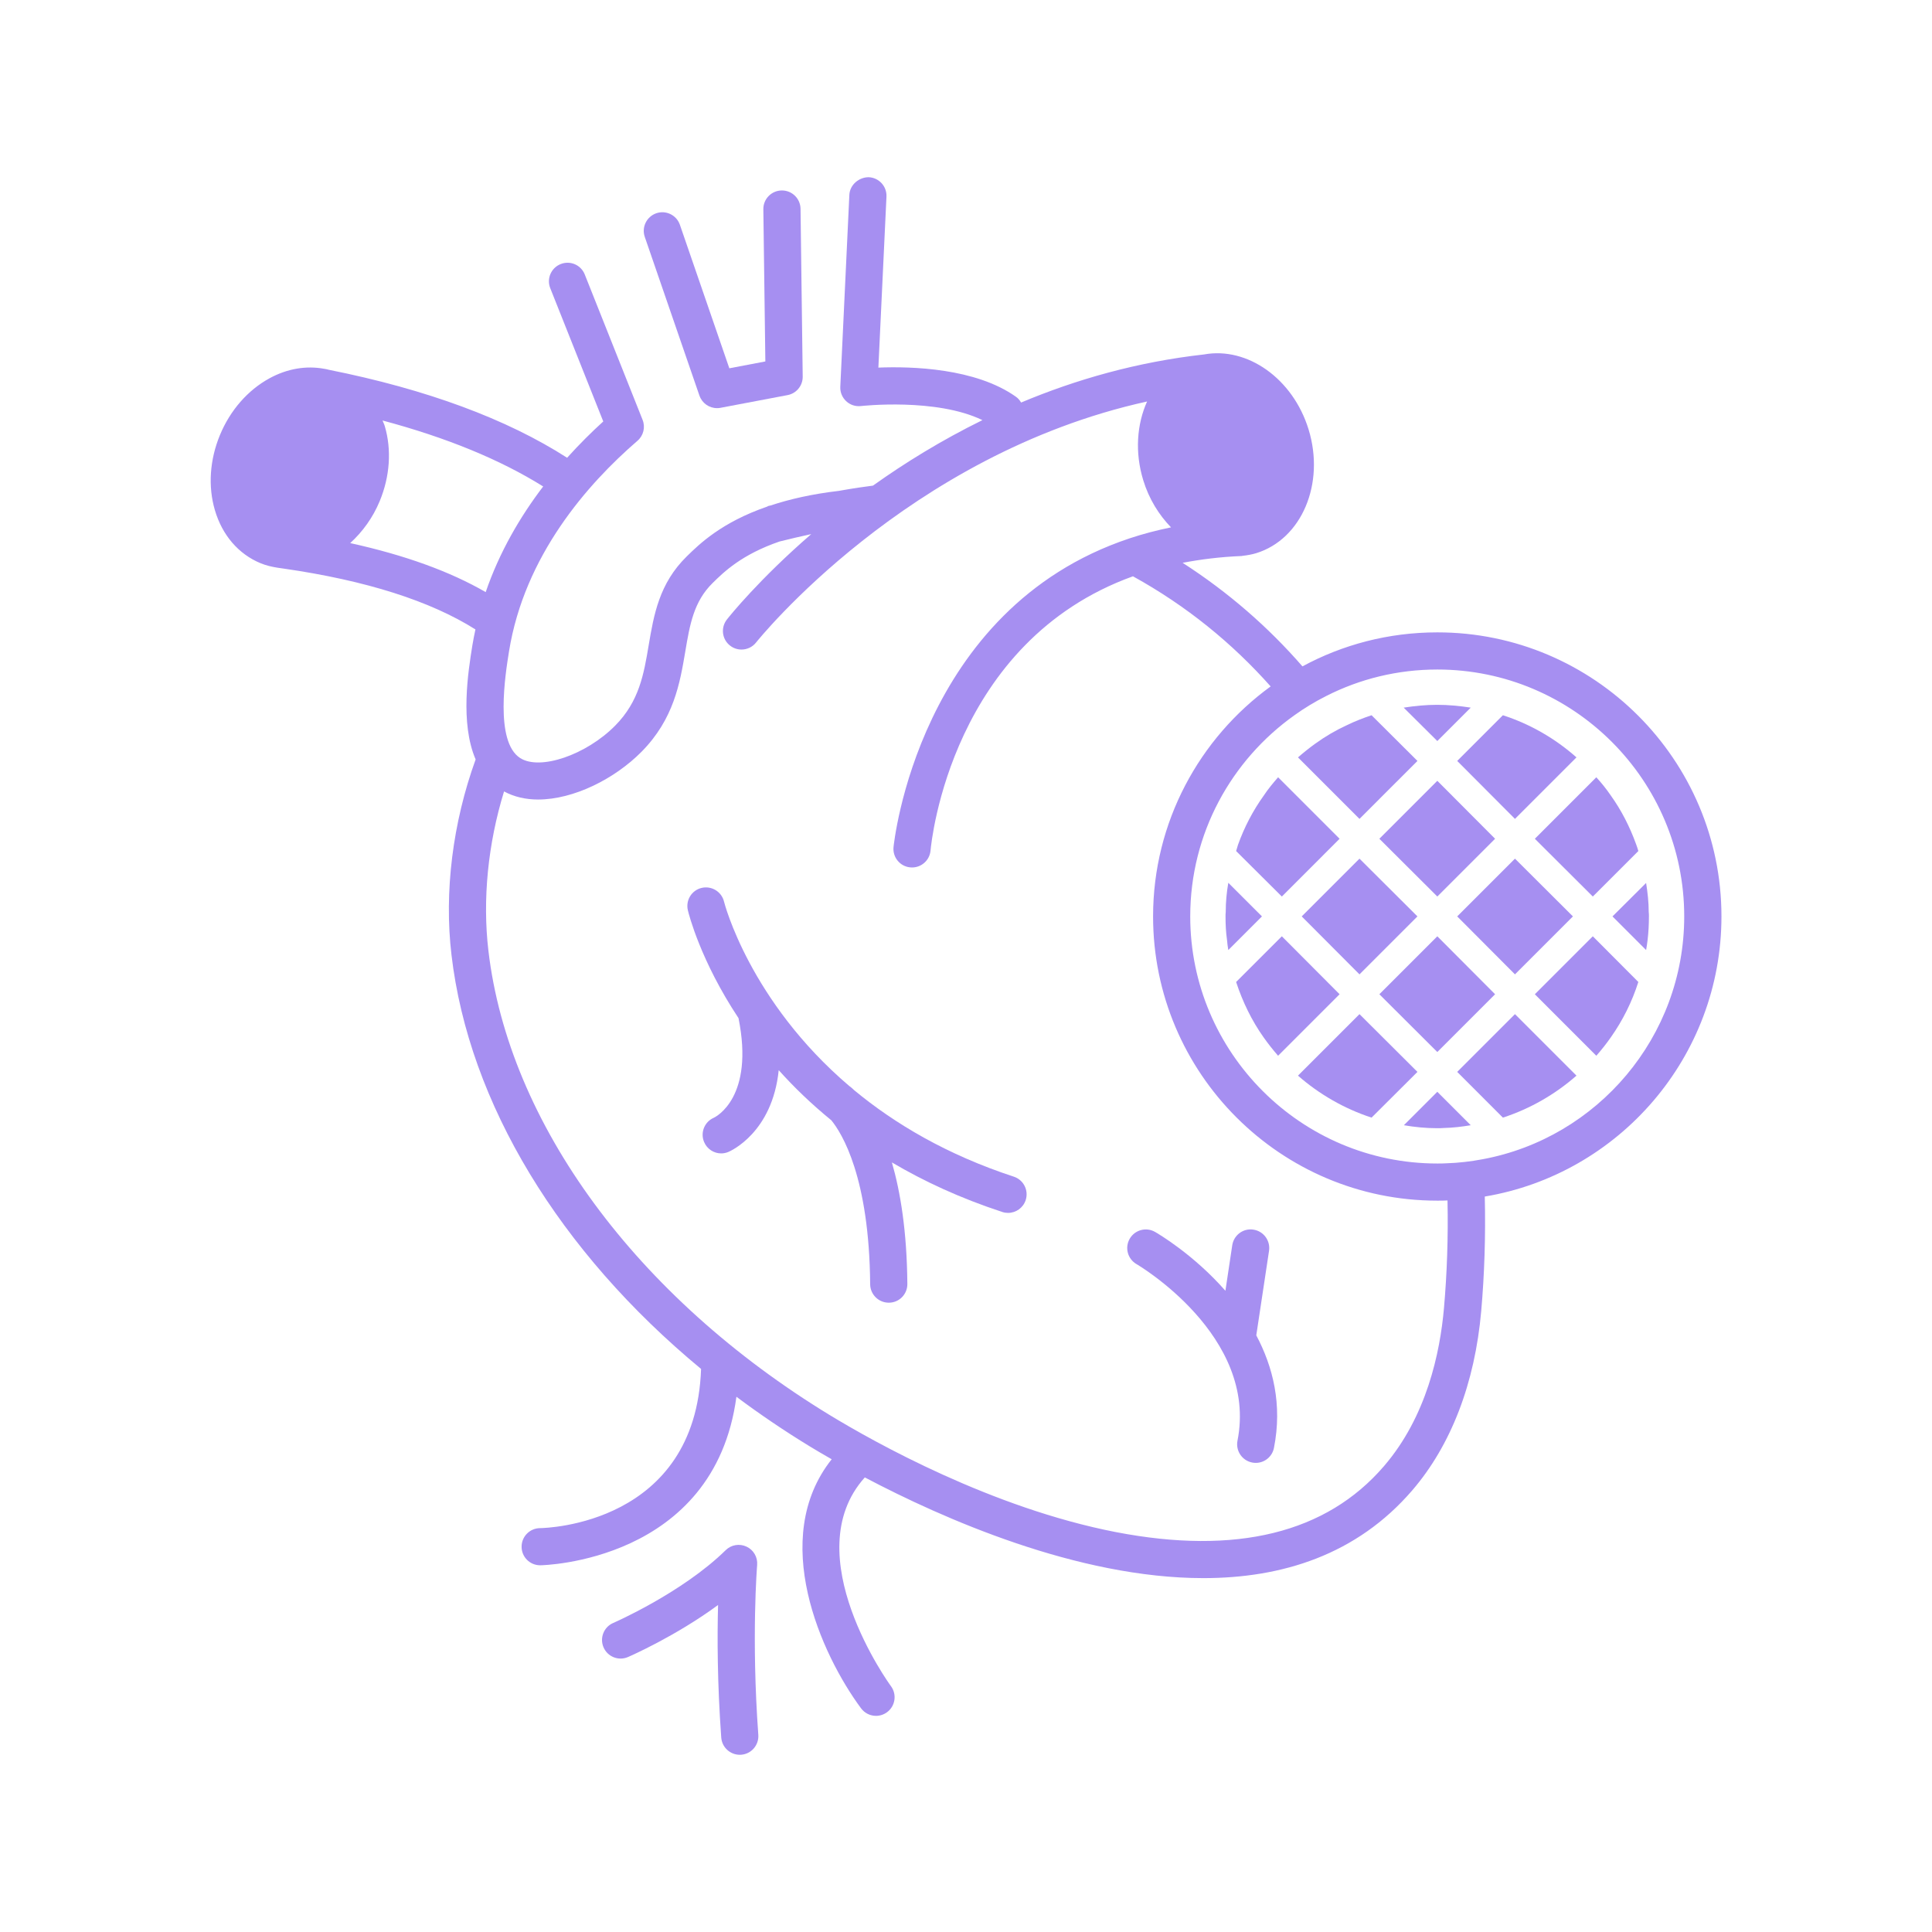 <svg width="48" height="48" viewBox="0 0 48 48" fill="none" xmlns="http://www.w3.org/2000/svg">
<path d="M25.188 29.234C23.524 28.689 22.229 27.918 21.226 27.089C21.173 27.037 21.133 27.005 21.114 26.991C21.112 26.989 21.109 26.989 21.106 26.987C18.623 24.875 17.996 22.435 17.988 22.4C17.928 22.153 17.679 22.001 17.431 22.06C17.183 22.119 17.031 22.368 17.09 22.616C17.114 22.717 17.406 23.873 18.348 25.295C18.745 27.259 17.79 27.744 17.735 27.77C17.504 27.87 17.395 28.137 17.492 28.37C17.565 28.548 17.737 28.656 17.918 28.656C17.977 28.656 18.037 28.644 18.095 28.62C18.151 28.597 19.189 28.14 19.347 26.588C19.721 27.006 20.155 27.426 20.654 27.833C20.917 28.155 21.597 29.244 21.619 31.908C21.622 32.161 21.828 32.365 22.081 32.365H22.085C22.34 32.364 22.545 32.155 22.543 31.9C22.532 30.584 22.369 29.607 22.159 28.88C22.95 29.347 23.857 29.769 24.901 30.111C24.948 30.127 24.997 30.134 25.044 30.134C25.239 30.134 25.419 30.011 25.483 29.816C25.562 29.574 25.43 29.313 25.188 29.234Z" fill="#A68FF1"/>
<path d="M17.378 9.829C17.443 10.018 17.62 10.14 17.814 10.14C17.843 10.14 17.872 10.138 17.901 10.132L19.568 9.816C19.788 9.774 19.946 9.58 19.943 9.356L19.889 5.187C19.885 4.932 19.677 4.729 19.421 4.732C19.166 4.735 18.962 4.944 18.965 5.199L19.015 8.98L18.12 9.15L16.892 5.585C16.809 5.343 16.545 5.216 16.306 5.298C16.065 5.382 15.936 5.644 16.019 5.885L17.377 9.828L17.378 9.829Z" fill="#A68FF1"/>
<path d="M31.529 31.075C31.566 30.823 31.393 30.587 31.14 30.55C30.889 30.51 30.654 30.685 30.615 30.937L30.445 32.069C29.651 31.164 28.769 30.648 28.696 30.606C28.476 30.48 28.194 30.556 28.067 30.777C27.94 30.998 28.016 31.279 28.237 31.407C28.267 31.424 31.261 33.185 30.745 35.794C30.696 36.044 30.859 36.287 31.109 36.336C31.139 36.342 31.169 36.345 31.199 36.345C31.415 36.345 31.608 36.193 31.651 35.973C31.864 34.895 31.626 33.957 31.212 33.176L31.529 31.075Z" fill="#A68FF1"/>
<path d="M35.71 15.711C34.496 15.711 33.356 16.016 32.359 16.556C31.512 15.582 30.519 14.715 29.382 13.983C29.838 13.896 30.323 13.835 30.848 13.814C30.855 13.814 30.861 13.81 30.868 13.81C30.982 13.797 31.096 13.778 31.209 13.744C32.342 13.395 32.925 12.016 32.511 10.668C32.122 9.403 30.988 8.61 29.915 8.806C28.244 8.993 26.723 9.432 25.369 10.001C25.337 9.945 25.295 9.895 25.239 9.856C24.234 9.145 22.653 9.1 21.823 9.133L22.024 4.886C22.036 4.631 21.84 4.415 21.585 4.403C21.346 4.4 21.114 4.587 21.102 4.842L20.877 9.608C20.87 9.744 20.924 9.875 21.023 9.967C21.122 10.06 21.254 10.104 21.392 10.088C21.412 10.086 23.26 9.881 24.408 10.438C23.389 10.939 22.479 11.501 21.689 12.065C21.5 12.089 21.213 12.129 20.85 12.194L20.846 12.195C20.171 12.274 19.614 12.403 19.15 12.557C19.131 12.561 19.111 12.565 19.092 12.57C19.079 12.573 19.069 12.583 19.056 12.588C17.925 12.979 17.375 13.517 17.062 13.824C16.376 14.496 16.244 15.277 16.116 16.032C15.996 16.747 15.882 17.423 15.284 18.028C14.562 18.758 13.414 19.149 12.923 18.833C12.285 18.424 12.557 16.74 12.646 16.186C13.029 13.805 14.594 12.025 15.838 10.951C15.987 10.823 16.038 10.614 15.965 10.431L14.528 6.819C14.434 6.582 14.168 6.466 13.929 6.561C13.692 6.655 13.576 6.924 13.671 7.16L14.988 10.471C14.695 10.737 14.391 11.039 14.09 11.373C12.591 10.411 10.606 9.674 8.169 9.187C8.126 9.174 8.093 9.169 8.057 9.163C7.611 9.08 7.139 9.156 6.693 9.4C6.156 9.694 5.719 10.194 5.465 10.807C5.21 11.422 5.166 12.084 5.338 12.672C5.521 13.296 5.923 13.764 6.471 13.992C6.611 14.05 6.756 14.083 6.903 14.106L7.051 14.127C9.1 14.423 10.695 14.933 11.812 15.638C11.784 15.77 11.757 15.903 11.735 16.039C11.633 16.677 11.426 17.959 11.817 18.868C11.249 20.436 11.031 22.156 11.217 23.724C11.65 27.417 13.907 31.106 17.418 34.011C17.283 37.868 13.577 37.964 13.417 37.966C13.162 37.968 12.957 38.176 12.959 38.431C12.96 38.684 13.166 38.889 13.42 38.889H13.424C13.47 38.889 17.748 38.81 18.296 34.702C18.88 35.138 19.493 35.554 20.135 35.945C20.268 36.026 20.45 36.133 20.663 36.255C19.099 38.225 20.401 41.105 21.393 42.443C21.484 42.565 21.623 42.63 21.764 42.63C21.86 42.63 21.956 42.6 22.039 42.539C22.244 42.387 22.287 42.098 22.136 41.893C22.11 41.86 19.76 38.625 21.486 36.706C23.422 37.727 26.766 39.208 29.897 39.208C31.844 39.208 33.704 38.636 35.089 37.025C36.049 35.908 36.644 34.367 36.801 32.567C36.88 31.662 36.912 30.711 36.889 29.728C40.221 29.17 42.769 26.262 42.769 22.768C42.769 18.877 39.603 15.711 35.712 15.711H35.71ZM8.701 13.493C9.008 13.212 9.264 12.861 9.433 12.452C9.688 11.838 9.733 11.176 9.56 10.588C9.546 10.537 9.521 10.495 9.504 10.447C11.093 10.871 12.429 11.42 13.495 12.086C12.925 12.834 12.41 13.711 12.067 14.711C11.179 14.197 10.055 13.791 8.701 13.493ZM35.876 32.488C35.779 33.61 35.442 35.197 34.385 36.425C32.954 38.091 30.711 38.641 27.721 38.064C24.633 37.464 21.721 35.83 20.613 35.156C15.808 32.225 12.637 27.91 12.134 23.617C11.985 22.345 12.123 20.962 12.523 19.663C12.775 19.799 13.062 19.864 13.368 19.864C14.252 19.864 15.271 19.352 15.939 18.677C16.742 17.864 16.893 16.973 17.026 16.185C17.138 15.52 17.235 14.945 17.707 14.483C17.984 14.21 18.427 13.777 19.366 13.454C19.626 13.389 19.889 13.327 20.155 13.27C18.863 14.389 18.133 15.298 18.06 15.391C17.902 15.592 17.936 15.882 18.137 16.039C18.222 16.106 18.322 16.138 18.422 16.138C18.558 16.138 18.694 16.078 18.785 15.962C18.825 15.912 22.533 11.287 28.499 9.975C28.245 10.54 28.191 11.239 28.404 11.932C28.546 12.396 28.792 12.791 29.094 13.102C28.735 13.176 28.393 13.266 28.071 13.373L28.059 13.377C22.803 15.131 22.206 20.982 22.199 21.049C22.176 21.303 22.363 21.528 22.617 21.55C22.631 21.551 22.645 21.552 22.659 21.552C22.896 21.552 23.097 21.372 23.119 21.132C23.14 20.887 23.648 15.94 28.148 14.318C29.481 15.053 30.617 15.983 31.569 17.054C29.802 18.337 28.648 20.424 28.648 22.768C28.648 26.664 31.814 29.83 35.709 29.83C35.797 29.83 35.88 29.83 35.963 29.825C35.982 30.744 35.95 31.639 35.876 32.488ZM36.84 28.8C36.545 28.856 36.24 28.893 35.927 28.902C35.858 28.907 35.784 28.907 35.71 28.907C32.327 28.907 29.571 26.151 29.571 22.768C29.571 20.705 30.596 18.882 32.16 17.77C32.41 17.59 32.678 17.428 32.954 17.29C33.781 16.87 34.718 16.634 35.71 16.634C39.093 16.634 41.844 19.385 41.844 22.768C41.844 25.764 39.684 28.27 36.84 28.8Z" fill="#A68FF1"/>
<path d="M39.573 22.274L40.704 21.144C40.685 21.084 40.671 21.028 40.648 20.973C40.491 20.539 40.284 20.133 40.02 19.764C39.91 19.602 39.79 19.454 39.66 19.311L38.133 20.839L39.573 22.274Z" fill="#A68FF1"/>
<path d="M34.459 19.662L35.216 18.905L34.076 17.77C33.868 17.839 33.67 17.917 33.476 18.01C33.194 18.139 32.926 18.296 32.677 18.476C32.53 18.582 32.386 18.697 32.248 18.817L33.776 20.345L34.459 19.662Z" fill="#A68FF1"/>
<path d="M30.517 21.933C30.476 22.168 30.453 22.408 30.453 22.657C30.448 22.694 30.448 22.731 30.448 22.768C30.448 22.967 30.457 23.16 30.485 23.354C30.49 23.437 30.504 23.52 30.517 23.604L31.353 22.768L30.517 21.933Z" fill="#A68FF1"/>
<path d="M33.282 20.839L31.754 19.311C31.63 19.454 31.505 19.602 31.399 19.764C31.127 20.142 30.914 20.553 30.757 20.991C30.739 21.042 30.73 21.093 30.711 21.144L31.847 22.274L33.282 20.839Z" fill="#A68FF1"/>
<path d="M38.133 24.702L39.66 26.23C39.79 26.082 39.91 25.93 40.02 25.773C40.316 25.353 40.547 24.891 40.704 24.397L39.573 23.262L38.133 24.702Z" fill="#A68FF1"/>
<path d="M36.568 26.267L36.204 26.631L36.693 27.12L37.339 27.767C38.022 27.545 38.641 27.185 39.167 26.724L37.639 25.196L36.568 26.267Z" fill="#A68FF1"/>
<path d="M33.776 25.196L32.248 26.724C32.774 27.185 33.397 27.545 34.076 27.767L35.216 26.631L33.776 25.196Z" fill="#A68FF1"/>
<path d="M37.639 20.345L39.167 18.817C38.641 18.351 38.022 17.991 37.339 17.77L36.204 18.905L37.639 20.345Z" fill="#A68FF1"/>
<path d="M40.962 22.657C40.962 22.413 40.934 22.173 40.897 21.937L40.062 22.768L40.897 23.604C40.911 23.52 40.925 23.437 40.934 23.354C40.957 23.16 40.967 22.967 40.967 22.768C40.967 22.731 40.967 22.694 40.962 22.657Z" fill="#A68FF1"/>
<path d="M35.71 26.137L37.145 24.702L35.977 23.53L35.71 23.262L34.27 24.702L35.599 26.027L35.71 26.137Z" fill="#A68FF1"/>
<path d="M36.54 17.581C36.268 17.539 35.991 17.511 35.705 17.511C35.423 17.511 35.147 17.539 34.874 17.581L35.71 18.411L36.54 17.581Z" fill="#A68FF1"/>
<path d="M35.71 27.125L34.879 27.956C35.147 28.002 35.423 28.03 35.705 28.03C35.756 28.03 35.811 28.03 35.862 28.025C36.093 28.02 36.319 27.993 36.54 27.956L35.774 27.19L35.71 27.125Z" fill="#A68FF1"/>
<path d="M32.341 22.768L33.776 24.208L35.216 22.768L33.776 21.333L32.341 22.768Z" fill="#A68FF1"/>
<path d="M37.145 20.839L35.71 19.399L34.27 20.839L35.71 22.274L37.145 20.839Z" fill="#A68FF1"/>
<path d="M31.847 23.262L30.711 24.397C30.873 24.891 31.099 25.357 31.394 25.773C31.505 25.93 31.625 26.082 31.754 26.23L33.282 24.702L31.847 23.262Z" fill="#A68FF1"/>
<path d="M39.079 22.768L37.639 21.333L36.204 22.768L37.639 24.208L39.079 22.768Z" fill="#A68FF1"/>
<path d="M18.811 38.883C18.828 38.69 18.723 38.508 18.548 38.426C18.373 38.344 18.166 38.378 18.029 38.514C16.951 39.572 15.252 40.315 15.235 40.322C15.001 40.423 14.894 40.695 14.995 40.928C15.096 41.162 15.367 41.27 15.601 41.169C15.661 41.143 16.779 40.655 17.84 39.876C17.819 40.653 17.82 41.804 17.919 43.169C17.937 43.411 18.14 43.597 18.379 43.597C18.39 43.597 18.402 43.597 18.413 43.596C18.667 43.578 18.858 43.356 18.84 43.102C18.664 40.676 18.81 38.9 18.811 38.882L18.811 38.883Z" fill="#A68FF1"/>
</svg>
